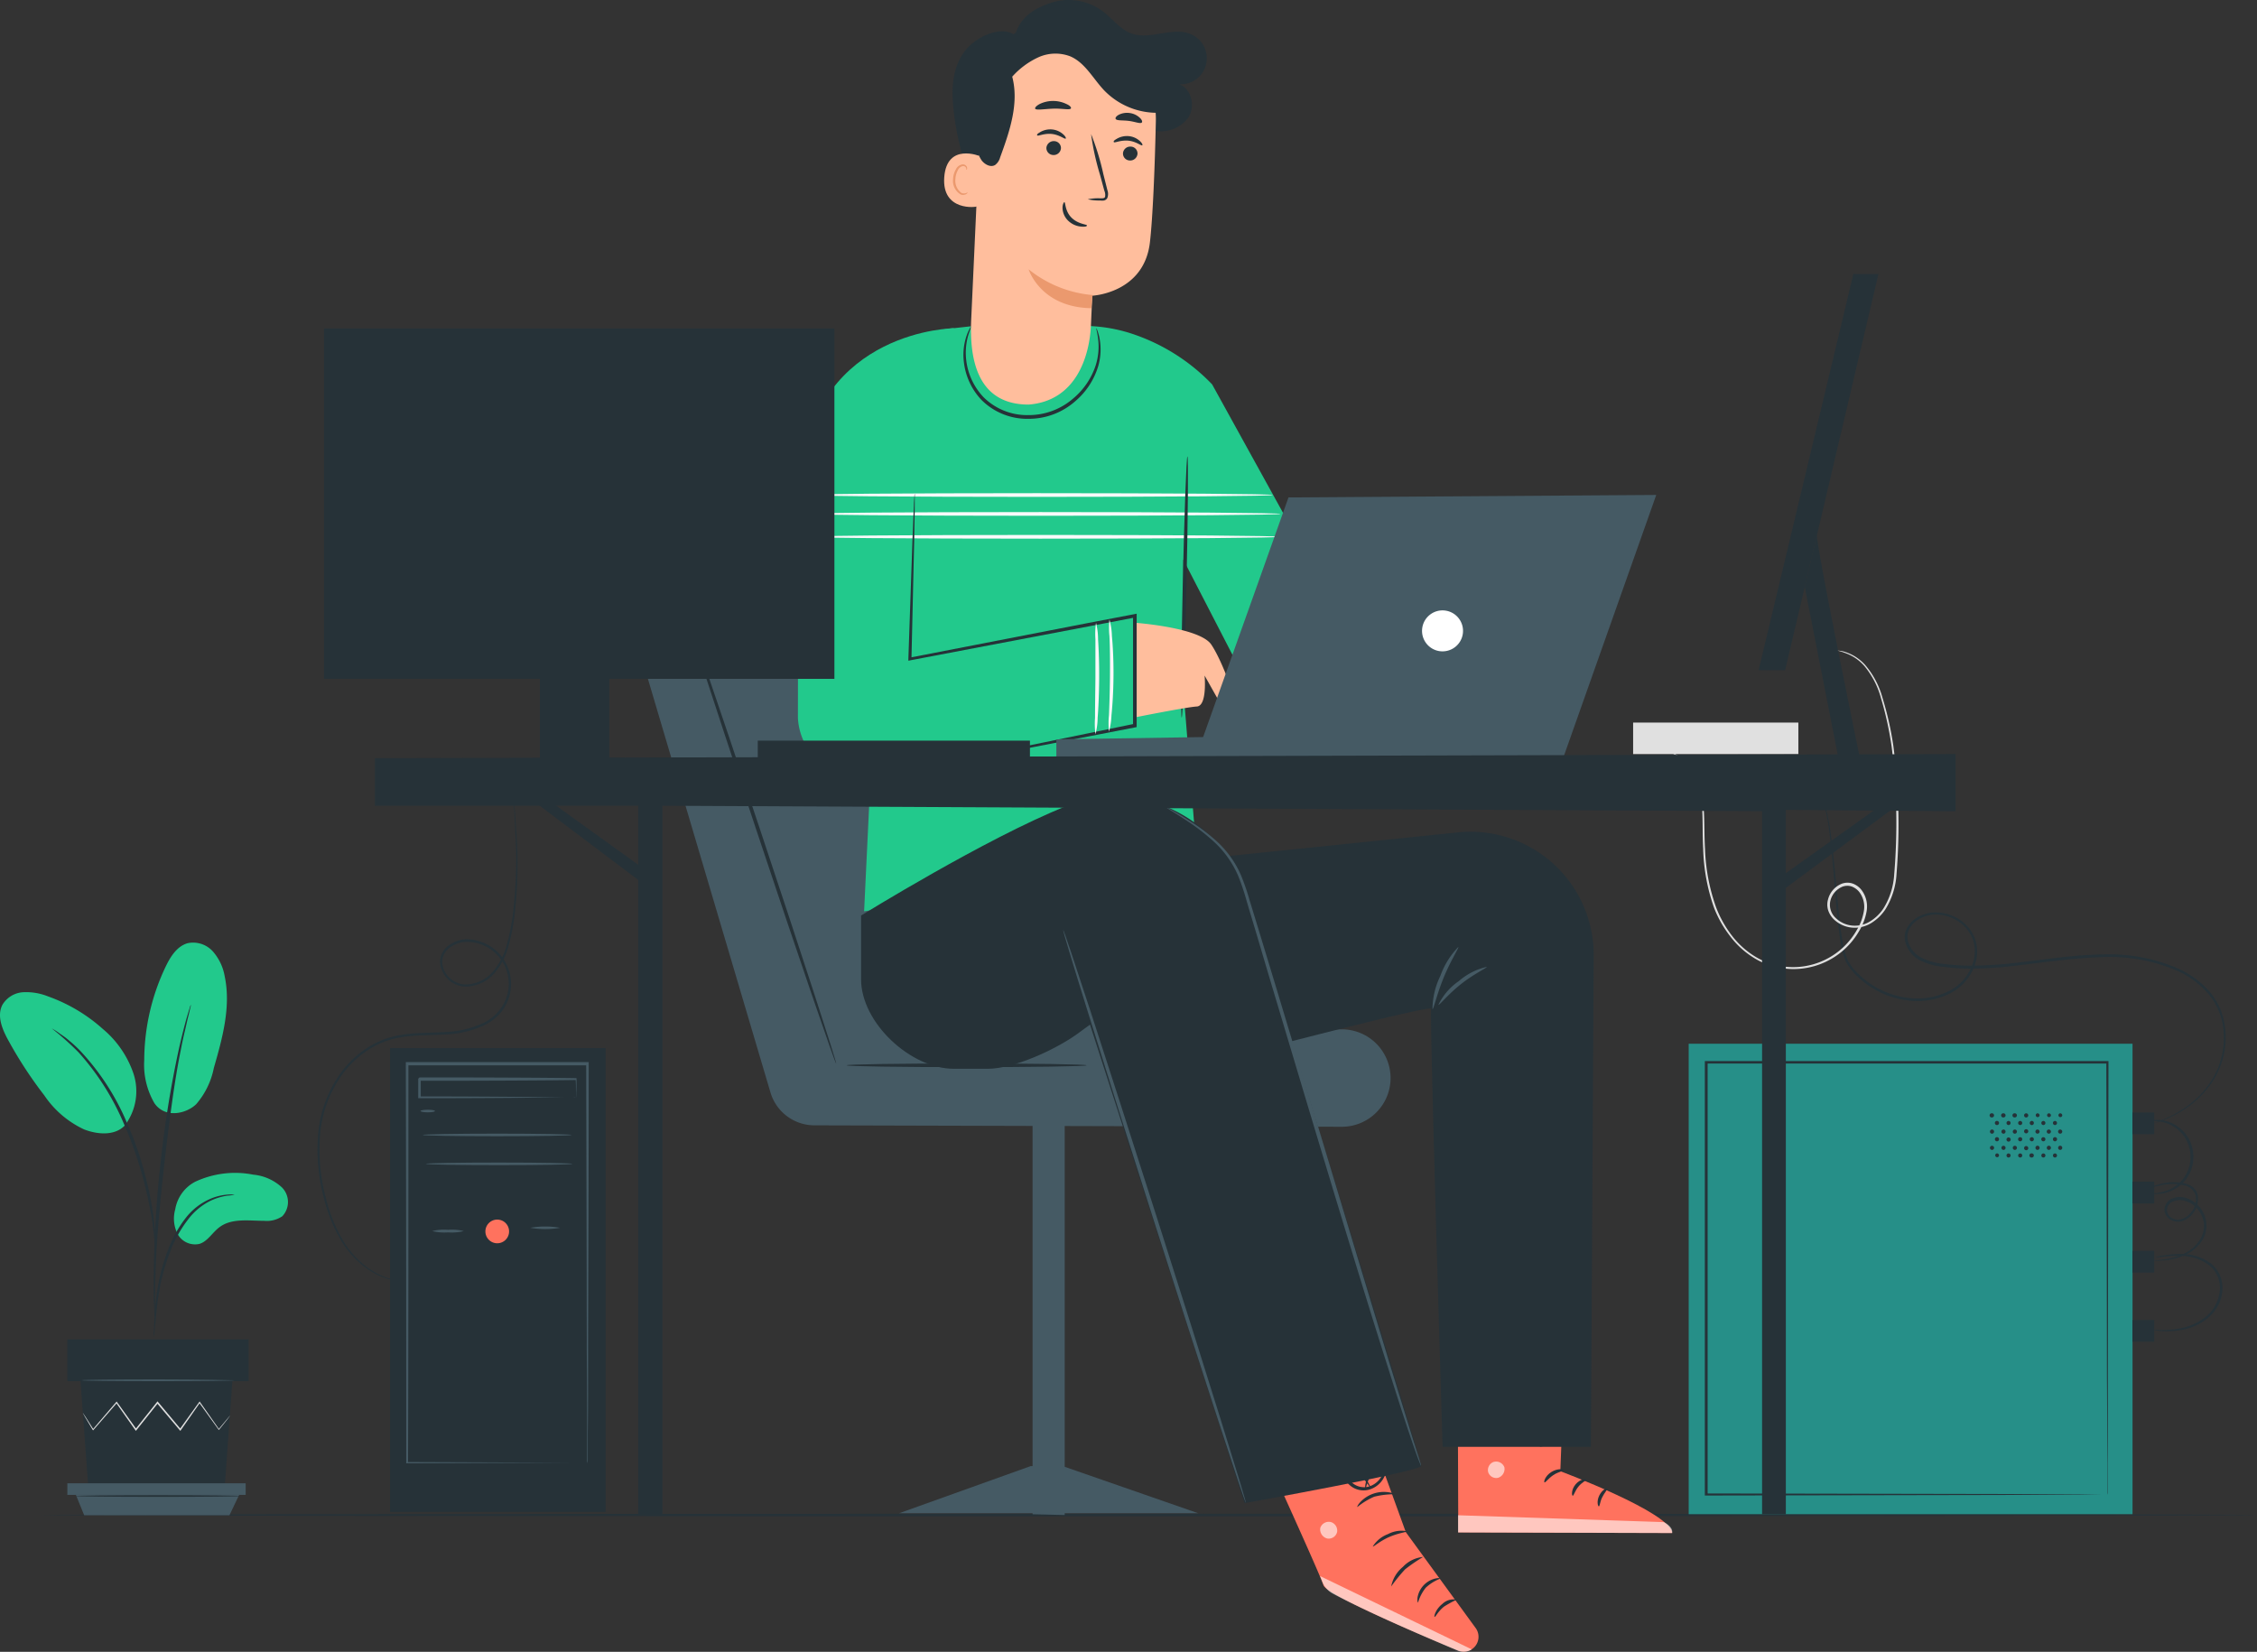 <svg id="Group_723" data-name="Group 723" xmlns="http://www.w3.org/2000/svg" xmlns:xlink="http://www.w3.org/1999/xlink" width="298.498" height="218.478" viewBox="0 0 298.498 218.478">
  <rect x="0" y="0" width="298.498" height="218.478" fill="#333333" stroke="none"/>
  <defs>
    <clipPath id="clip-path">
      <rect id="Rectangle_728" data-name="Rectangle 728" width="298.498" height="218.478" fill="none"/>
    </clipPath>
    <clipPath id="clip-path-3">
      <rect id="Rectangle_711" data-name="Rectangle 711" width="20.07" height="10.018" fill="none"/>
    </clipPath>
    <clipPath id="clip-path-4">
      <rect id="Rectangle_712" data-name="Rectangle 712" width="2.254" height="2.225" fill="none"/>
    </clipPath>
    <clipPath id="clip-path-5">
      <rect id="Rectangle_713" data-name="Rectangle 713" width="2.199" height="2.175" fill="none"/>
    </clipPath>
    <clipPath id="clip-path-6">
      <rect id="Rectangle_714" data-name="Rectangle 714" width="28.33" height="2.348" fill="none"/>
    </clipPath>
    <clipPath id="clip-path-7">
      <rect id="Rectangle_715" data-name="Rectangle 715" width="14.025" height="2.598" fill="none"/>
    </clipPath>
  </defs>
  <g id="Group_722" data-name="Group 722" clip-path="url(#clip-path)">
    <g id="Group_721" data-name="Group 721">
      <g id="Group_720" data-name="Group 720" clip-path="url(#clip-path)">
        <path id="Path_1643" data-name="Path 1643" d="M301.252,304.528c0,.092-65.637.171-146.595.171S8.05,304.62,8.05,304.528s65.624-.171,146.608-.171,146.595.072,146.595.171" transform="translate(-2.755 -104.146)" fill="#263238"/>
        <path id="Path_1644" data-name="Path 1644" d="M128.623,126.394,145.8,184.368a6.071,6.071,0,0,0,5.815,4.348l69.729.191a6.453,6.453,0,0,0,6.468-6.438c0-.117,0-.234-.009-.351a6.453,6.453,0,0,0-6.44-6.1H194.707l-21.353-59.486H135.977a7.669,7.669,0,0,0-7.354,9.867" transform="translate(-43.902 -39.874)" fill="#455a64"/>
        <path id="Path_1645" data-name="Path 1645" d="M201.953,214.07c0,.138-7.111.243-15.88.243s-15.873-.105-15.873-.243,7.1-.243,15.873-.243,15.88.105,15.88.243" transform="translate(-58.239 -73.168)" fill="#263238"/>
        <path id="Path_1646" data-name="Path 1646" d="M136.589,119.307c.125-.039,4.874,13.847,10.6,31.023s10.262,31.135,10.137,31.174-4.874-13.814-10.6-31.023-10.269-31.128-10.137-31.174" transform="translate(-46.737 -40.825)" fill="#263238"/>
        <path id="Path_1647" data-name="Path 1647" d="M211.849,277.807l-4.25-.1V226.267h4.25Z" transform="translate(-71.037 -77.425)" fill="#455a64"/>
        <path id="Path_1648" data-name="Path 1648" d="M180.77,301.017h39.555l-17.919-6.23h-4.25Z" transform="translate(-61.856 -100.871)" fill="#455a64"/>
        <path id="Path_1649" data-name="Path 1649" d="M165.56,85.768l6.545,32.7-1.171,24.5,43.995-7.315-1.723-21.445-.053-17.761,10.788,20.905,8.394-16.228L216.962,73.27A25.965,25.965,0,0,0,206.9,66.757a20.639,20.639,0,0,0-6.308-1.21,25.224,25.224,0,0,1-15.228,0c-.618.079-1.474.164-2.559.289h-.2a19.452,19.452,0,0,0-16.978,18.287Z" transform="translate(-56.652 -22.429)" fill="#22c98c"/>
        <path id="Path_1650" data-name="Path 1650" d="M181.076,66S163,66.135,160.763,85.225l-.3,14.012,15.564-.132Z" transform="translate(-54.907 -22.583)" fill="#22c98c"/>
        <path id="Path_1651" data-name="Path 1651" d="M224.416,103.2c0,.138-14.222.25-31.766.25s-31.74-.118-31.74-.25,14.215-.243,31.766-.243,31.74.112,31.74.243" transform="translate(-55.061 -35.23)" fill="#fafafa"/>
        <path id="Path_1652" data-name="Path 1652" d="M224.4,107.807c0,.132-14.222.243-31.766.243s-31.766-.112-31.766-.243,14.215-.25,31.766-.25,31.766.112,31.766.25" transform="translate(-55.047 -36.804)" fill="#fafafa"/>
        <path id="Path_1653" data-name="Path 1653" d="M223.4,99.4c0,.138-13.992.25-31.253.25s-31.24-.118-31.24-.25,13.992-.243,31.259-.243,31.233.105,31.233.243" transform="translate(-55.061 -33.93)" fill="#fafafa"/>
        <path id="Path_1654" data-name="Path 1654" d="M237.541,126.322c-.138,0-.079-7.743.132-17.281s.493-17.274.625-17.274.079,7.743-.132,17.281-.493,17.274-.625,17.274" transform="translate(-81.257 -31.401)" fill="#263238"/>
        <path id="Path_1655" data-name="Path 1655" d="M228.088,125.217s8.552.612,10.091,2.875,3.888,8.7,3,8.749a2.42,2.42,0,0,1-1.539-.48L237.3,132.2s.375,4.013-1.026,4.092-8.361,1.474-8.361,1.474Z" transform="translate(-77.987 -42.847)" fill="#ffbe9d"/>
        <path id="Path_1656" data-name="Path 1656" d="M160.453,110.481l-.033,22.043a8.373,8.373,0,0,0,10.144,7.729l34.476-7.1-.072-14.137-29.753,5.73-.395-14.965Z" transform="translate(-54.893 -37.564)" fill="#22c98c"/>
        <path id="Path_1657" data-name="Path 1657" d="M187.721,134.878a2.935,2.935,0,0,1,.454-.125l1.316-.3,5.065-1.072,17.965-3.69-.178.211V115.38l.289.243-6.065,1.164-23.681,4.506-.257.053v-.21c.224-6.578.414-12.025.546-15.893.079-1.881.138-3.375.184-4.44,0-.48.046-.868.066-1.164a1.792,1.792,0,0,1,.046-.4,3.144,3.144,0,0,1,0,.4v1.171c0,1.066-.039,2.559-.066,4.44-.092,3.875-.217,9.334-.368,15.893l-.25-.2,23.681-4.6,6.065-1.158.289-.059v15l-.178.033-17.991,3.486-5.092.954-1.349.237a2.262,2.262,0,0,1-.493.053" transform="translate(-62.493 -33.957)" fill="#263238"/>
        <path id="Path_1658" data-name="Path 1658" d="M211.28,65.781a1.649,1.649,0,0,1,.138.322,6.649,6.649,0,0,1,.27.974,7.955,7.955,0,0,1-.164,3.71,9.751,9.751,0,0,1-2.986,4.6,9.3,9.3,0,0,1-6.276,2.375,8.553,8.553,0,0,1-6.2-2.519,8.714,8.714,0,0,1-2.309-4.993,7.8,7.8,0,0,1,.434-3.69,5.117,5.117,0,0,1,.441-.908c.118-.2.184-.3.2-.289s-.211.441-.467,1.263a8.314,8.314,0,0,0-.27,3.579,8.552,8.552,0,0,0,2.289,4.723,8.17,8.17,0,0,0,5.881,2.342,8.96,8.96,0,0,0,5.973-2.217,9.624,9.624,0,0,0,2.96-4.381,8.331,8.331,0,0,0,.3-3.579c-.112-.842-.27-1.3-.217-1.316" transform="translate(-66.277 -22.367)" fill="#263238"/>
        <path id="Path_1659" data-name="Path 1659" d="M222.93,139.384a10.383,10.383,0,0,1,0-2.177c.053-1.316.118-3.184.132-5.223s0-3.888-.072-5.23a10.657,10.657,0,0,1,0-2.177,8.68,8.68,0,0,1,.329,2.158c.125,1.316.224,3.2.21,5.263s-.132,3.907-.27,5.263a8.938,8.938,0,0,1-.329,2.125" transform="translate(-76.263 -42.628)" fill="#fafafa"/>
        <path id="Path_1660" data-name="Path 1660" d="M220.2,139.976a10.77,10.77,0,0,1-.059-2.164c0-1.52.033-3.289.053-5.19V127.4a10.16,10.16,0,0,1,.079-2.158,8.769,8.769,0,0,1,.27,2.144c.086,1.316.158,3.177.145,5.21s-.092,3.875-.2,5.21a8.936,8.936,0,0,1-.289,2.164" transform="translate(-75.32 -42.857)" fill="#fafafa"/>
        <path id="Path_1661" data-name="Path 1661" d="M265.619,280.777l6.512,17.945,9.249,12.7a1.973,1.973,0,0,1-.462,2.752c-.027.02-.055.038-.084.057a1.973,1.973,0,0,1-1.783.151c-3.73-1.546-17.412-7.308-17.82-8.644-.467-1.552-9.3-20.853-9.3-20.853Z" transform="translate(-86.206 -96.077)" fill="#ff725e"/>
        <g id="Group_707" data-name="Group 707" transform="translate(174.585 208.461)" opacity="0.6">
          <g id="Group_706" data-name="Group 706">
            <g id="Group_705" data-name="Group 705" clip-path="url(#clip-path-3)">
              <path id="Path_1662" data-name="Path 1662" d="M285.47,326.593l-20.07-9.7.3.757a2.986,2.986,0,0,0,1.316,1.526c1.645.888,6.249,3.236,16.6,7.585a1.973,1.973,0,0,0,1.835-.171Z" transform="translate(-265.4 -316.897)" fill="#fff"/>
            </g>
          </g>
        </g>
        <g id="Group_710" data-name="Group 710" transform="translate(174.6 201.281)" opacity="0.6">
          <g id="Group_709" data-name="Group 709">
            <g id="Group_708" data-name="Group 708" clip-path="url(#clip-path-4)">
              <path id="Path_1663" data-name="Path 1663" d="M266.8,306.005a1.178,1.178,0,0,1,.862,1.316,1.138,1.138,0,0,1-1.316.868,1.243,1.243,0,0,1-.908-1.408,1.184,1.184,0,0,1,1.454-.75" transform="translate(-265.423 -305.983)" fill="#fff"/>
            </g>
          </g>
        </g>
        <path id="Path_1664" data-name="Path 1664" d="M285.048,320.539a5.862,5.862,0,0,1,1.026-1.973,6.077,6.077,0,0,1,1.895-1.191c-.02-.118-.283-.1-.724,0a3.131,3.131,0,0,0-2.256,2.46c-.059.434.013.7.059.7" transform="translate(-97.51 -108.572)" fill="#263238"/>
        <path id="Path_1665" data-name="Path 1665" d="M288.416,323.88c.112.046.46-.757,1.276-1.381a14.7,14.7,0,0,1,1.651-.895,2.154,2.154,0,0,0-1.908.566c-.921.724-1.131,1.7-1.02,1.71" transform="translate(-98.681 -110.025)" fill="#263238"/>
        <path id="Path_1666" data-name="Path 1666" d="M279.692,316.935a22.5,22.5,0,0,1,1.829-2.256,21.968,21.968,0,0,1,2.4-1.645,4.2,4.2,0,0,0-2.684,1.316,4.445,4.445,0,0,0-1.546,2.585" transform="translate(-95.7 -107.106)" fill="#263238"/>
        <path id="Path_1667" data-name="Path 1667" d="M276,309.85c.086.092.908-.7,2.171-1.25s2.394-.658,2.388-.756a3.858,3.858,0,0,0-2.559.375,4.015,4.015,0,0,0-2,1.631" transform="translate(-94.441 -105.31)" fill="#263238"/>
        <path id="Path_1668" data-name="Path 1668" d="M272.9,301.969a9.4,9.4,0,0,1,2.223-1.362,10.716,10.716,0,0,1,2.592-.322c.026-.118-.27-.2-.77-.276a4.276,4.276,0,0,0-3.618,1.263c-.355.382-.487.664-.428.7" transform="translate(-93.378 -102.646)" fill="#263238"/>
        <path id="Path_1669" data-name="Path 1669" d="M273.776,297.509a1.75,1.75,0,0,0-.243-.658,5,5,0,0,0-1.217-1.552,2.208,2.208,0,0,0-1.276-.658.789.789,0,0,0-.763.487,1.27,1.27,0,0,0,0,.908,2.763,2.763,0,0,0,3.217,1.526,3.2,3.2,0,0,0,2.329-2.7,1.119,1.119,0,0,0-.283-.881.783.783,0,0,0-.9-.092,2.741,2.741,0,0,0-.934,1.066,5.716,5.716,0,0,0-.658,1.855,1.619,1.619,0,0,0,0,.724,8.683,8.683,0,0,1,.96-2.421,2.572,2.572,0,0,1,.835-.908.408.408,0,0,1,.493.046.766.766,0,0,1,.158.585,2.867,2.867,0,0,1-2.046,2.322,2.388,2.388,0,0,1-2.723-1.237.914.914,0,0,1-.053-.658.428.428,0,0,1,.421-.27,2,2,0,0,1,1.085.526,7.321,7.321,0,0,1,1.6,1.993" transform="translate(-92.455 -100.527)" fill="#263238"/>
        <path id="Path_1670" data-name="Path 1670" d="M307.2,273.6l-.559,14.584s14.63,5.473,14.788,8.177l-28.286-.079-.079-22.754Z" transform="translate(-100.28 -93.596)" fill="#ff725e"/>
        <g id="Group_713" data-name="Group 713" transform="translate(196.78 193.313)" opacity="0.6">
          <g id="Group_712" data-name="Group 712">
            <g id="Group_711" data-name="Group 711" clip-path="url(#clip-path-5)">
              <path id="Path_1671" data-name="Path 1671" d="M299.963,293.894a1.157,1.157,0,0,0-.8,1.316,1.112,1.112,0,0,0,1.316.809,1.223,1.223,0,0,0,.842-1.4,1.164,1.164,0,0,0-1.447-.691" transform="translate(-299.141 -293.87)" fill="#fff"/>
            </g>
          </g>
        </g>
        <g id="Group_716" data-name="Group 716" transform="translate(192.833 200.415)" opacity="0.6">
          <g id="Group_715" data-name="Group 715">
            <g id="Group_714" data-name="Group 714" clip-path="url(#clip-path-6)">
              <path id="Path_1672" data-name="Path 1672" d="M293.14,306.936v-2.269l27.207.908s1.256.553,1.112,1.441Z" transform="translate(-293.14 -304.667)" fill="#fff"/>
            </g>
          </g>
        </g>
        <path id="Path_1673" data-name="Path 1673" d="M313.048,295.525c0,.138-.691.2-1.375.658s-1.046,1.026-1.171.967.079-.855.914-1.375,1.664-.375,1.631-.25" transform="translate(-106.237 -101.083)" fill="#263238"/>
        <path id="Path_1674" data-name="Path 1674" d="M317.931,297.438c.033.138-.566.368-1.039.954s-.605,1.2-.743,1.2-.224-.789.375-1.506,1.408-.776,1.408-.645" transform="translate(-108.146 -101.759)" fill="#263238"/>
        <path id="Path_1675" data-name="Path 1675" d="M321.365,301.639c-.125,0-.316-.658.046-1.414s1-1.059,1.059-.941-.342.52-.658,1.145-.309,1.2-.447,1.21" transform="translate(-109.91 -102.401)" fill="#263238"/>
        <path id="Path_1676" data-name="Path 1676" d="M312.5,290.275c-.059.125-.691-.066-1.474,0s-1.395.3-1.467.178.52-.612,1.441-.658,1.566.368,1.5.48" transform="translate(-105.923 -99.162)" fill="#263238"/>
        <g id="Group_719" data-name="Group 719" transform="translate(192.78 182.891)" opacity="0.3">
          <g id="Group_718" data-name="Group 718">
            <g id="Group_717" data-name="Group 717" clip-path="url(#clip-path-7)">
              <path id="Path_1677" data-name="Path 1677" d="M307.084,278.027l-.1,2.6-13.913-.164-.013-2.342Z" transform="translate(-293.06 -278.027)"/>
            </g>
          </g>
        </g>
        <path id="Path_1678" data-name="Path 1678" d="M311.883,284.86a2.753,2.753,0,0,1-1.421,0,6.661,6.661,0,0,1-1.48-.46,6.589,6.589,0,0,1-.816-.434,1.974,1.974,0,0,1-.428-.335.605.605,0,0,1-.059-.737.762.762,0,0,1,.605-.316,1.782,1.782,0,0,1,.533.079,5.486,5.486,0,0,1,.881.3,4.975,4.975,0,0,1,1.316.862c.658.612.881,1.125.835,1.158s-.382-.388-1.052-.895a5.5,5.5,0,0,0-1.263-.717,4.9,4.9,0,0,0-.809-.25c-.3-.086-.559-.086-.658.046s-.033.072,0,.158a1.469,1.469,0,0,0,.316.25,7.279,7.279,0,0,0,.75.428,7.961,7.961,0,0,0,1.368.526,9.078,9.078,0,0,1,1.381.336" transform="translate(-105.249 -96.693)" fill="#263238"/>
        <path id="Path_1679" data-name="Path 1679" d="M313.646,284.013a2.36,2.36,0,0,1-.368-1.375,4.732,4.732,0,0,1,.2-1.552,5.284,5.284,0,0,1,.362-.855,1.184,1.184,0,0,1,.908-.7.657.657,0,0,1,.592.395,2.036,2.036,0,0,1,.145.526,3.091,3.091,0,0,1,0,.954,3.291,3.291,0,0,1-.612,1.46c-.553.73-1.131.895-1.145.849a5.773,5.773,0,0,0,.862-1.039,3.17,3.17,0,0,0,.454-1.316,2.871,2.871,0,0,0,0-.822c-.039-.3-.151-.539-.263-.513a1.014,1.014,0,0,0-.5.467,4.962,4.962,0,0,0-.355.763,5.089,5.089,0,0,0-.276,1.414c-.066.809.079,1.322,0,1.349" transform="translate(-107.197 -95.649)" fill="#263238"/>
        <path id="Path_1680" data-name="Path 1680" d="M272.863,167.322c-16.728,1.73-38.9,4.006-38.9,4.006l3.026,27.227s32.575-8.611,32.345-7.894,1.513,57.927,1.513,57.927H290.46l.368-64.815a16.295,16.295,0,0,0-17.965-16.452" transform="translate(-80.057 -57.225)" fill="#263238"/>
        <path id="Path_1681" data-name="Path 1681" d="M173.12,175.886v8.44c0,5.749,6.545,11.841,12.288,11.841h4.447c3.5,0,8.986-2.552,11.841-4.6l1.7-1.243,20.432,63.289s23.372-4.19,23.372-4.927-15.827-51.836-23.135-75.55c-2.986-9.683-13.36-15.314-22.945-12.031-.322.112-.658.237-.98.368-10.5,4.2-27.017,14.419-27.017,14.419" transform="translate(-59.239 -54.804)" fill="#263238"/>
        <path id="Path_1682" data-name="Path 1682" d="M267.992,249.316a1.169,1.169,0,0,1-.1-.224c-.072-.178-.158-.4-.263-.658-.224-.6-.546-1.48-.928-2.631-.783-2.283-1.855-5.618-3.158-9.742-2.631-8.242-6.1-19.669-9.907-32.3-1.895-6.322-3.69-12.341-5.335-17.827-.816-2.737-1.585-5.341-2.309-7.782q-.553-1.828-1.053-3.519a30.976,30.976,0,0,0-1.066-3.2,13.152,13.152,0,0,0-3.289-4.677,28.206,28.206,0,0,0-3.46-2.69c-1-.658-1.8-1.164-2.342-1.493l-.612-.388a.125.125,0,1,1,.02-.039l.658.342c.559.3,1.375.77,2.394,1.421a26.215,26.215,0,0,1,3.539,2.631,13.248,13.248,0,0,1,3.434,4.736,30.941,30.941,0,0,1,1.105,3.23c.349,1.125.7,2.3,1.079,3.519l2.355,7.762c1.651,5.48,3.467,11.5,5.374,17.814,3.8,12.61,7.236,24.03,9.762,32.345l3.013,9.782.842,2.631c.086.283.151.507.21.691s.046.27.033.27" transform="translate(-80.06 -55.446)" fill="#455a64"/>
        <path id="Path_1683" data-name="Path 1683" d="M291.393,190.406c.118.079-.993,1.75-1.921,4.019s-1.349,4.23-1.493,4.2a10.226,10.226,0,0,1,1.039-4.394,10.77,10.77,0,0,1,2.375-3.829" transform="translate(-98.527 -65.152)" fill="#455a64"/>
        <path id="Path_1684" data-name="Path 1684" d="M295.579,194.4c.053.132-1.631.875-3.388,2.263s-2.888,2.842-3.006,2.756a8,8,0,0,1,2.7-3.138,8.529,8.529,0,0,1,3.69-1.881" transform="translate(-98.951 -66.515)" fill="#455a64"/>
        <path id="Path_1685" data-name="Path 1685" d="M237.917,262.777c-.125.039-5.644-16.893-12.328-37.824s-11.985-37.936-11.841-37.976,5.644,16.893,12.327,37.831,11.972,37.93,11.841,37.969" transform="translate(-73.14 -63.98)" fill="#455a64"/>
        <path id="Path_1686" data-name="Path 1686" d="M212.38,134.118l66.867.645,12.472-35.246-48.639.329L231.792,131.54l-19.412.3Z" transform="translate(-72.673 -34.053)" fill="#455a64"/>
        <path id="Path_1687" data-name="Path 1687" d="M288.235,128.121a2.71,2.71,0,1,1,3.06-2.308v.006a2.71,2.71,0,0,1-3.059,2.3" transform="translate(-97.83 -41.995)" fill="#fff"/>
        <path id="Path_1688" data-name="Path 1688" d="M199.779,4.668c.658-2.348,2.4-3.5,4.7-4.282A7.551,7.551,0,0,1,211.383,1.5c1.316.987,2.3,2.414,3.842,2.947,2.526.875,5.486-1.013,7.894.118a3.447,3.447,0,0,1-1.631,6.578c1.645.605,2.158,2.954,1.2,4.421a4.6,4.6,0,0,1-4.67,1.7,9.685,9.685,0,0,1-4.532-2.539c-1.316-1.171-2.473-2.5-3.868-3.565a7.5,7.5,0,0,0-4.842-1.776,6.884,6.884,0,0,0-5.466,4.046,17.368,17.368,0,0,0-1.434,6.927A28.448,28.448,0,0,1,197,27.409a.929.929,0,0,1-.474.658c-.388.118-.717-.289-.908-.658a34.871,34.871,0,0,1-3.98-12.966c-.27-2.631-.2-5.118,1.243-7.335s5.1-3.842,6.887-2.441" transform="translate(-65.532 0)" fill="#263238"/>
        <path id="Path_1689" data-name="Path 1689" d="M196.461,17.343l-1.217,26.615c-.2,4.526.421,11.222,7.591,11.222,6.223-.474,8.058-6.289,8.249-10.525.086-1.973.164-3.671.191-3.875,0,0,6.8-.329,7.6-7.012.382-3.23.658-9.953.789-16.031A12.545,12.545,0,0,0,208.479,4.956l-.658-.066c-7.019-.322-11.222,5.44-11.361,12.452" transform="translate(-66.799 -1.669)" fill="#ffbe9d"/>
        <path id="Path_1690" data-name="Path 1690" d="M215.26,57.554a15.629,15.629,0,0,1-8.46-3.407s1.546,5.032,8.288,5.144Z" transform="translate(-70.763 -18.528)" fill="#eb996e"/>
        <path id="Path_1691" data-name="Path 1691" d="M227.693,30.443a.96.96,0,0,1-1.026.868.915.915,0,0,1-.889-.939v-.028a.96.96,0,0,1,1.02-.868.914.914,0,0,1,.9.932c0,.012,0,.023,0,.035" transform="translate(-77.257 -10.085)" fill="#263238"/>
        <path id="Path_1692" data-name="Path 1692" d="M227.69,28.573c-.132.112-.8-.5-1.829-.605s-1.835.329-1.934.191.1-.276.454-.48a2.666,2.666,0,0,1,1.566-.309,2.513,2.513,0,0,1,1.434.658c.289.263.375.5.309.546" transform="translate(-76.615 -9.36)" fill="#263238"/>
        <path id="Path_1693" data-name="Path 1693" d="M212.3,29.343a.96.96,0,0,1-1.026.868.928.928,0,0,1-.895-.959v-.008a.974.974,0,0,1,1.026-.868.921.921,0,0,1,.9.946c0,.007,0,.014,0,.021" transform="translate(-71.988 -9.709)" fill="#263238"/>
        <path id="Path_1694" data-name="Path 1694" d="M212.29,27.232c-.132.112-.8-.5-1.829-.612s-1.835.329-1.934.191.1-.27.454-.474a2.635,2.635,0,0,1,1.566-.309,2.555,2.555,0,0,1,1.434.658c.289.257.375.493.309.546" transform="translate(-71.346 -8.901)" fill="#263238"/>
        <path id="Path_1695" data-name="Path 1695" d="M218.7,35.581a6.732,6.732,0,0,1,1.7-.125c.27,0,.52,0,.585-.2a1.415,1.415,0,0,0-.092-.8c-.184-.658-.368-1.355-.566-2.079a33.848,33.848,0,0,1-1.191-5.42,33.734,33.734,0,0,1,1.625,5.309c.184.73.362,1.427.526,2.092a1.491,1.491,0,0,1,0,1.046.658.658,0,0,1-.467.342,1.807,1.807,0,0,1-.454,0,6.994,6.994,0,0,1-1.671-.164" transform="translate(-74.835 -9.224)" fill="#263238"/>
        <path id="Path_1696" data-name="Path 1696" d="M213.867,40.657c.164,0,.053,1.125.921,2.019s2.072.895,2.066,1.053-.289.191-.8.151a2.815,2.815,0,0,1-1.73-.822,2.427,2.427,0,0,1-.7-1.684c.007-.467.184-.73.237-.717" transform="translate(-73.1 -13.912)" fill="#263238"/>
        <path id="Path_1697" data-name="Path 1697" d="M212.852,21.271c-.132.27-1.145,0-2.368.046s-2.23.243-2.368,0c-.053-.125.145-.368.566-.6a4.07,4.07,0,0,1,3.6,0c.421.184.625.428.566.553" transform="translate(-71.211 -6.945)" fill="#263238"/>
        <path id="Path_1698" data-name="Path 1698" d="M227.758,23.963c-.2.211-.888-.105-1.737-.211s-1.592,0-1.73-.27c-.066-.125.072-.349.414-.539a2.455,2.455,0,0,1,1.454-.23,2.414,2.414,0,0,1,1.316.618c.3.27.375.526.283.632" transform="translate(-76.743 -7.763)" fill="#263238"/>
        <path id="Path_1699" data-name="Path 1699" d="M194.636,31.243c-.112-.059-4.453-1.848-4.8,2.743s4.342,3.986,4.355,3.855.441-6.6.441-6.6" transform="translate(-64.954 -10.557)" fill="#ffbe9d"/>
        <path id="Path_1700" data-name="Path 1700" d="M193.539,36.753a1.457,1.457,0,0,1-.224.105.833.833,0,0,1-.6-.033,2.006,2.006,0,0,1-.789-1.848,2.66,2.66,0,0,1,.309-1.125.934.934,0,0,1,.658-.572.414.414,0,0,1,.454.257c.053.132,0,.224.039.23s.105-.066.086-.263a.486.486,0,0,0-.164-.3.594.594,0,0,0-.434-.151,1.138,1.138,0,0,0-.888.658,2.763,2.763,0,0,0-.368,1.256,2.085,2.085,0,0,0,1.02,2.072.855.855,0,0,0,.737-.072c.145-.105.178-.211.164-.217" transform="translate(-65.568 -11.311)" fill="#eb996e"/>
        <path id="Path_1701" data-name="Path 1701" d="M221.449,15.969a9.742,9.742,0,0,1-8.381-2.848c-1.48-1.552-2.526-3.671-4.5-4.519a5.488,5.488,0,0,0-4.217.125,10.523,10.523,0,0,0-3.46,2.565c.928,3.539-.342,7.236-1.6,10.676a1.835,1.835,0,0,1-.658,1c-.585.362-1.362-.053-1.783-.6a5.68,5.68,0,0,1-.921-3.111,18.878,18.878,0,0,1,.829-7.42,12.947,12.947,0,0,1,4.21-6.091,12.193,12.193,0,0,1,8.874-2.276,14.965,14.965,0,0,1,8.315,4.006,8.761,8.761,0,0,1,2.467,3.539" transform="translate(-67.02 -1.15)" fill="#263238"/>
        <path id="Path_1702" data-name="Path 1702" d="M37.772,237a12.437,12.437,0,0,1,7.683-.941,6.449,6.449,0,0,1,3.809,1.7,2.739,2.739,0,0,1,.039,3.8,3.656,3.656,0,0,1-2.4.605c-2.039,0-4.3-.382-5.92.849-.934.7-1.552,1.862-2.631,2.2a2.631,2.631,0,0,1-2.888-1.283,4.511,4.511,0,0,1-.322-3.289A5.052,5.052,0,0,1,37.772,237" transform="translate(-11.965 -80.694)" fill="#22c98c"/>
        <path id="Path_1703" data-name="Path 1703" d="M30.355,210.782c1.434,2.046,4.223,1.368,5.513.118a10.392,10.392,0,0,0,2.335-4.789c1.138-3.947,2.283-8.091,1.441-12.11a6.726,6.726,0,0,0-1.552-3.289,3.512,3.512,0,0,0-3.329-1.112c-1.4.375-2.276,1.75-2.908,3.059A28.86,28.86,0,0,0,29,205.046a10.113,10.113,0,0,0,1.355,5.736" transform="translate(-9.923 -64.854)" fill="#22c98c"/>
        <path id="Path_1704" data-name="Path 1704" d="M16.492,217.132a7.46,7.46,0,0,0,1.164-6.861,13.241,13.241,0,0,0-4.065-5.92,21.81,21.81,0,0,0-7.236-4.3,7.8,7.8,0,0,0-3.289-.553A3.434,3.434,0,0,0,.322,201.16c-.763,1.46-.033,3.23.763,4.677a55.475,55.475,0,0,0,4.776,7.308,12.952,12.952,0,0,0,5.263,4.5c2.191.835,4.447.737,5.6-.776" transform="translate(0 -68.263)" fill="#22c98c"/>
        <path id="Path_1705" data-name="Path 1705" d="M30.9,258.995a4.285,4.285,0,0,0,.132-.928c.066-.658.151-1.526.25-2.539a36.848,36.848,0,0,1,.566-3.723,29.127,29.127,0,0,1,1.355-4.4,16.273,16.273,0,0,1,2.25-3.947,8.368,8.368,0,0,1,2.835-2.4,7.654,7.654,0,0,1,2.388-.743,4.606,4.606,0,0,0,.928-.138,4.683,4.683,0,0,0-.941,0,7.124,7.124,0,0,0-2.493.658,8.275,8.275,0,0,0-2.993,2.375,15.951,15.951,0,0,0-2.3,4.052,26.81,26.81,0,0,0-1.316,4.473,31.6,31.6,0,0,0-.5,3.769c-.079,1.079-.105,1.973-.125,2.559a4.308,4.308,0,0,0-.033.934" transform="translate(-10.571 -82.175)" fill="#263238"/>
        <path id="Path_1706" data-name="Path 1706" d="M31.088,243.992a1.936,1.936,0,0,0,0-.428v-1.237c0-1.072,0-2.631.059-4.539.092-3.829.421-7.953,1.059-13.762.605-5.466,1.414-11.841,2.269-15.959.178-.941.362-1.789.539-2.526s.309-1.381.441-1.9.217-.888.289-1.2a1.736,1.736,0,0,0,.079-.421,1.566,1.566,0,0,0-.151.4c-.1.309-.217.7-.362,1.184s-.322,1.151-.507,1.888-.395,1.585-.6,2.519a141.821,141.821,0,0,0-2.381,14.807,149.728,149.728,0,0,0-.914,14.972c0,1.914,0,3.473.066,4.546,0,.5.059.908.079,1.23a1.638,1.638,0,0,0,.033.428" transform="translate(-10.577 -69.127)" fill="#263238"/>
        <path id="Path_1707" data-name="Path 1707" d="M24.092,235.4a8.447,8.447,0,0,0,0-1.316,34.536,34.536,0,0,0-.395-3.5,46.431,46.431,0,0,0-1.125-5.065,41.854,41.854,0,0,0-2.131-6.026,32.191,32.191,0,0,0-6.256-9.736,16.831,16.831,0,0,0-1.48-1.368,7.679,7.679,0,0,0-.658-.526l-.572-.395a8.1,8.1,0,0,0-1.085-.7,38.264,38.264,0,0,1,3.559,3.177,33.73,33.73,0,0,1,6.1,9.7,47.648,47.648,0,0,1,2.144,5.966c.559,1.875.928,3.592,1.21,5.039s.421,2.631.513,3.467a7.729,7.729,0,0,0,.178,1.276" transform="translate(-3.555 -70.752)" fill="#263238"/>
        <path id="Path_1708" data-name="Path 1708" d="M16.19,277.707l1.026,14.038H35.253l1.02-14.038Z" transform="translate(-5.54 -95.027)" fill="#263238"/>
        <rect id="Rectangle_716" data-name="Rectangle 716" width="23.977" height="5.532" transform="translate(8.907 177.148)" fill="#263238"/>
        <path id="Path_1709" data-name="Path 1709" d="M13.54,298.237v1.533H37.122v-1.533Z" transform="translate(-4.633 -102.052)" fill="#455a64"/>
        <path id="Path_1710" data-name="Path 1710" d="M16.355,303.264l-1.105-2.7h21.6l-1.289,2.7Z" transform="translate(-5.218 -102.849)" fill="#455a64"/>
        <path id="Path_1711" data-name="Path 1711" d="M36.1,283.688a1.35,1.35,0,0,1-.086.125l-.27.362-1.053,1.316-.046.059-.046-.059-2.579-3.572h.145l-2.539,3.638-.079.112-.092-.105c-.934-1.118-1.973-2.329-3.013-3.585h.171c-.046.066-.105.132-.164.2l-2.69,3.375-.092.112-.086-.118-2.539-3.6h.145l-3.131,3.6-.053.059-.046-.072c-.408-.691-.737-1.243-.98-1.645l-.25-.441-.079-.151a.6.6,0,0,1,.105.138l.283.421,1.026,1.618h-.1l3.085-3.6.072-.092.072.1,2.565,3.579H23.59l2.69-3.381.164-.211.086-.105.086.105,3.006,3.592h-.171l2.572-3.579.072-.105.072.105,2.526,3.6h-.112l1.1-1.316.289-.342c.086-.112.125-.151.132-.145" transform="translate(-5.697 -96.416)" fill="#e0e0e0"/>
        <path id="Path_1712" data-name="Path 1712" d="M36.608,277.469c0,.066-4.519.112-10.1.112s-10.091-.046-10.091-.112,4.519-.112,10.091-.112,10.1.112,10.1.112" transform="translate(-5.619 -94.907)" fill="#455a64"/>
        <path id="Path_1713" data-name="Path 1713" d="M37.078,300.739c0,.059-4.914.112-10.966.112s-10.972-.053-10.972-.112,4.914-.112,10.972-.112,10.966.053,10.966.112" transform="translate(-5.181 -102.869)" fill="#263238"/>
        <path id="Path_1714" data-name="Path 1714" d="M366.1,55.087,353.57,107.5h3.506l12.341-52.408Z" transform="translate(-120.985 -18.85)" fill="#263238"/>
        <path id="Path_1715" data-name="Path 1715" d="M364.458,107.527c-.224.96,5.677,29.529,5.677,29.529h-2.842l-4.453-22.642Z" transform="translate(-124.158 -36.794)" fill="#263238"/>
        <path id="Path_2155" data-name="Path 2155" d="M0,0H58.7V62.223H0Z" transform="translate(223.336 138.048)" fill="#268f88"/>
        <rect id="Rectangle_718" data-name="Rectangle 718" width="2.881" height="2.881" transform="translate(282.026 147.139)" fill="#263238"/>
        <rect id="Rectangle_719" data-name="Rectangle 719" width="2.881" height="2.881" transform="translate(282.026 156.289)" fill="#263238"/>
        <rect id="Rectangle_720" data-name="Rectangle 720" width="2.881" height="2.881" transform="translate(282.026 165.439)" fill="#263238"/>
        <rect id="Rectangle_721" data-name="Rectangle 721" width="2.881" height="2.881" transform="translate(282.026 174.589)" fill="#263238"/>
        <path id="Path_1716" data-name="Path 1716" d="M433.184,252.554a4.639,4.639,0,0,1,.881-.191,14.056,14.056,0,0,1,2.473-.237,6.637,6.637,0,0,1,3.565.941,4.118,4.118,0,0,1,1.973,3.947,4.968,4.968,0,0,1-.75,2.256,5.919,5.919,0,0,1-1.513,1.605,7.73,7.73,0,0,1-3.434,1.355,11.13,11.13,0,0,1-2.48.086,3.934,3.934,0,0,1-.9-.125,5.574,5.574,0,0,1,.9,0,13.132,13.132,0,0,0,2.44-.191,7.706,7.706,0,0,0,3.289-1.368,5.059,5.059,0,0,0,2.112-3.638,3.815,3.815,0,0,0-1.809-3.657,6.531,6.531,0,0,0-3.4-.96,17.089,17.089,0,0,0-2.447.125,4.446,4.446,0,0,1-.9.053" transform="translate(-148.165 -86.273)" fill="#263238"/>
        <path id="Path_1717" data-name="Path 1717" d="M432.19,238.516a1.2,1.2,0,0,1,.27-.164,5.959,5.959,0,0,1,.855-.342,6.728,6.728,0,0,1,3.375-.191,3.073,3.073,0,0,1,1.072.428,1.861,1.861,0,0,1,.756,1.026,3.125,3.125,0,0,1-1.875,3.519,1.914,1.914,0,0,1-1.585-.086,1.625,1.625,0,0,1-.914-1.381,1.657,1.657,0,0,1,.934-1.427,2.524,2.524,0,0,1,1.677-.178,3.567,3.567,0,0,1,1.467.7,3.949,3.949,0,0,1,1.46,2.631,3.671,3.671,0,0,1-.75,2.631,5.316,5.316,0,0,1-1.8,1.52,8.552,8.552,0,0,1-3.289.855c-.395.033-.7.046-.914.046a1.019,1.019,0,0,1-.322,0s.441-.059,1.224-.158a9.122,9.122,0,0,0,3.171-.934,5.161,5.161,0,0,0,1.691-1.48,3.427,3.427,0,0,0,.658-2.4,3.637,3.637,0,0,0-1.355-2.388,3.144,3.144,0,0,0-1.316-.625,2.244,2.244,0,0,0-1.454.145,1.2,1.2,0,0,0-.02,2.21,1.559,1.559,0,0,0,1.316.072,2.57,2.57,0,0,0,1.085-.789,2.67,2.67,0,0,0,.658-2.342,1.973,1.973,0,0,0-1.612-1.316,6.945,6.945,0,0,0-3.289.079c-.77.164-1.158.375-1.171.342" transform="translate(-147.888 -81.333)" fill="#263238"/>
        <path id="Path_1718" data-name="Path 1718" d="M432.23,225.309a1.555,1.555,0,0,1,.658-.118,4.6,4.6,0,0,1,1.763.217,4.972,4.972,0,0,1,2.191,1.48,4.838,4.838,0,0,1,1.138,3.026,4.9,4.9,0,0,1-.947,3.092,4.96,4.96,0,0,1-2.118,1.612,4.6,4.6,0,0,1-1.743.355,1.52,1.52,0,0,1-.658-.079,6.49,6.49,0,0,0,2.289-.493,4.931,4.931,0,0,0,1.941-1.579,4.8,4.8,0,0,0-.171-5.723,5.017,5.017,0,0,0-2.033-1.454,6.477,6.477,0,0,0-2.309-.335" transform="translate(-147.902 -77.052)" fill="#263238"/>
        <path id="Path_1719" data-name="Path 1719" d="M366,159.6a5.669,5.669,0,0,1,.493,1.164,22.228,22.228,0,0,1,.783,3.532c.243,1.552.447,3.467.658,5.684s.388,4.756.743,7.539c.092.691.2,1.4.349,2.118a9.338,9.338,0,0,0,.658,2.118,7.713,7.713,0,0,0,1.441,1.776,11.248,11.248,0,0,0,6.637,3.079,9.339,9.339,0,0,0,5.184-.895,6.281,6.281,0,0,0,3.348-4.21,4.836,4.836,0,0,0-.2-2.8,4.943,4.943,0,0,0-1.822-2.2,5.471,5.471,0,0,0-2.776-.921,4.389,4.389,0,0,0-2.809.822,3.079,3.079,0,0,0-.954,1.125,2.294,2.294,0,0,0-.184,1.434,3.466,3.466,0,0,0,1.822,2.316,8.387,8.387,0,0,0,3,.829,27.765,27.765,0,0,0,3.118.217,49.6,49.6,0,0,0,6.131-.342c4-.447,7.894-1.092,11.6-1.131a22.751,22.751,0,0,1,10.334,1.973A12.171,12.171,0,0,1,417.4,185.7a8.81,8.81,0,0,1,1.973,3.947,10.629,10.629,0,0,1-1.151,7.4,12.451,12.451,0,0,1-3.9,4.164,14.687,14.687,0,0,1-3.223,1.645,9.955,9.955,0,0,1-1.21.362l.3-.112c.2-.059.5-.171.881-.316a15.177,15.177,0,0,0,3.177-1.691,12.462,12.462,0,0,0,3.809-4.144,10.526,10.526,0,0,0,1.072-7.236,8.7,8.7,0,0,0-1.973-3.828,11.9,11.9,0,0,0-3.769-2.789,22.356,22.356,0,0,0-10.2-1.888c-3.684.086-7.552.691-11.571,1.145a47.531,47.531,0,0,1-6.17.355,28.473,28.473,0,0,1-3.158-.217,8.683,8.683,0,0,1-3.118-.868,3.82,3.82,0,0,1-1.973-2.552,2.663,2.663,0,0,1,.21-1.645,3.43,3.43,0,0,1,1.059-1.25,4.735,4.735,0,0,1,3.026-.895,5.858,5.858,0,0,1,2.954.987,5.262,5.262,0,0,1,1.941,2.355,5.184,5.184,0,0,1,.21,2.993,6.578,6.578,0,0,1-3.526,4.414,9.59,9.59,0,0,1-5.361.914,11.354,11.354,0,0,1-4.855-1.671,11.235,11.235,0,0,1-1.941-1.506,7.908,7.908,0,0,1-1.487-1.855,9.512,9.512,0,0,1-.658-2.191q-.21-1.085-.336-2.131c-.342-2.8-.507-5.328-.7-7.552s-.375-4.131-.592-5.684a23.845,23.845,0,0,0-.717-3.532,8.654,8.654,0,0,0-.309-.888A2.96,2.96,0,0,1,366,159.6" transform="translate(-125.239 -54.611)" fill="#263238"/>
        <path id="Path_1720" data-name="Path 1720" d="M395.977,270.7v-4.151c0-2.7,0-6.651-.039-11.657,0-10.019-.046-24.293-.079-41.37l.151.151H342.957l.171-.171v57.177l-.145-.145,38.443.072,10.782.039h2.881l-2.894.053-10.742.039-38.542.072h-.151v-57.46h53.382v.118c-.033,17.1-.059,31.424-.079,41.443,0,5,0,8.933-.039,11.624v3.835a1.2,1.2,0,0,1-.046.329" transform="translate(-117.287 -73.004)" fill="#263238"/>
        <path id="Path_1721" data-name="Path 1721" d="M400.6,224.115a.27.27,0,0,1-.263.276h-.007a.276.276,0,1,1-.085-.546.262.262,0,0,1,.085,0,.27.27,0,0,1,.27.27" transform="translate(-136.878 -76.595)" fill="#263238"/>
        <path id="Path_1722" data-name="Path 1722" d="M402.914,224.115a.27.27,0,0,1-.263.276h-.007a.276.276,0,1,1-.085-.546.262.262,0,0,1,.085,0,.27.27,0,0,1,.27.27" transform="translate(-137.669 -76.595)" fill="#263238"/>
        <path id="Path_1723" data-name="Path 1723" d="M405.194,224.115a.27.27,0,0,1-.263.276h-.007a.276.276,0,1,1-.085-.546.262.262,0,0,1,.085,0,.27.27,0,0,1,.27.27" transform="translate(-138.449 -76.595)" fill="#263238"/>
        <path id="Path_1724" data-name="Path 1724" d="M407.493,224.117a.276.276,0,1,1-.283-.27h.007a.276.276,0,0,1,.276.27" transform="translate(-139.248 -76.597)" fill="#263238"/>
        <path id="Path_1725" data-name="Path 1725" d="M409.795,224.117a.254.254,0,1,1-.276-.27.276.276,0,0,1,.276.27" transform="translate(-140.05 -76.597)" fill="#263238"/>
        <path id="Path_1726" data-name="Path 1726" d="M412.075,224.117a.254.254,0,1,1-.276-.27.276.276,0,0,1,.276.27" transform="translate(-140.83 -76.597)" fill="#263238"/>
        <path id="Path_1727" data-name="Path 1727" d="M414.355,224.117a.254.254,0,1,1-.276-.27.276.276,0,0,1,.276.27" transform="translate(-141.61 -76.597)" fill="#263238"/>
        <path id="Path_1728" data-name="Path 1728" d="M413.01,225.387a.27.27,0,1,1-.27.27.27.27,0,0,1,.27-.27" transform="translate(-141.232 -77.124)" fill="#263238"/>
        <path id="Path_1729" data-name="Path 1729" d="M410.68,225.387a.27.27,0,1,1-.27.27.27.27,0,0,1,.27-.27" transform="translate(-140.435 -77.124)" fill="#263238"/>
        <path id="Path_1730" data-name="Path 1730" d="M408.626,225.653a.273.273,0,0,1-.546.007v-.007a.276.276,0,0,1,.276-.276.27.27,0,0,1,.27.27v.007" transform="translate(-139.638 -77.12)" fill="#263238"/>
        <path id="Path_1731" data-name="Path 1731" d="M406.02,225.387a.27.27,0,1,1-.27.27.27.27,0,0,1,.27-.27" transform="translate(-138.841 -77.124)" fill="#263238"/>
        <path id="Path_1732" data-name="Path 1732" d="M403.68,225.387a.27.27,0,1,1-.27.27.27.27,0,0,1,.27-.27" transform="translate(-138.04 -77.124)" fill="#263238"/>
        <path id="Path_1733" data-name="Path 1733" d="M401.626,225.653a.27.27,0,0,1-.27.27h-.007a.273.273,0,0,1-.007-.546h.007A.276.276,0,0,1,401.626,225.653Z" transform="translate(-137.243 -77.12)" fill="#263238"/>
        <path id="Path_1734" data-name="Path 1734" d="M400.626,227.383a.273.273,0,0,1-.546.007v-.007a.276.276,0,0,1,.276-.276.27.27,0,0,1,.27.27v.007" transform="translate(-136.9 -77.712)" fill="#263238"/>
        <path id="Path_1735" data-name="Path 1735" d="M402.936,227.383a.273.273,0,0,1-.546.007v-.007a.276.276,0,0,1,.276-.276.27.27,0,0,1,.27.27v.007" transform="translate(-137.691 -77.712)" fill="#263238"/>
        <path id="Path_1736" data-name="Path 1736" d="M405.216,227.383a.273.273,0,0,1-.546.007v-.007a.276.276,0,0,1,.276-.276.27.27,0,0,1,.27.27v.007" transform="translate(-138.471 -77.712)" fill="#263238"/>
        <path id="Path_1737" data-name="Path 1737" d="M407.494,227.361a.277.277,0,1,1,0-.085.262.262,0,0,1,0,.085" transform="translate(-139.249 -77.69)" fill="#263238"/>
        <path id="Path_1738" data-name="Path 1738" d="M409.776,227.383a.27.27,0,0,1-.27.27H409.5a.273.273,0,0,1-.007-.546h.007A.276.276,0,0,1,409.776,227.383Z" transform="translate(-140.031 -77.712)" fill="#263238"/>
        <path id="Path_1739" data-name="Path 1739" d="M412.056,227.383a.27.27,0,0,1-.27.27h-.007a.273.273,0,0,1-.007-.546h.007A.276.276,0,0,1,412.056,227.383Z" transform="translate(-140.812 -77.712)" fill="#263238"/>
        <path id="Path_1740" data-name="Path 1740" d="M414.336,227.383a.27.27,0,0,1-.27.27h-.007a.273.273,0,0,1-.007-.546h.007A.276.276,0,0,1,414.336,227.383Z" transform="translate(-141.592 -77.712)" fill="#263238"/>
        <path id="Path_1741" data-name="Path 1741" d="M413.286,228.917a.276.276,0,0,1-.276.276.27.27,0,0,1-.27-.27v-.007a.273.273,0,0,1,.546-.007v.007" transform="translate(-141.232 -78.239)" fill="#263238"/>
        <path id="Path_1742" data-name="Path 1742" d="M410.946,228.917a.27.27,0,0,1-.263.276h-.007a.276.276,0,0,1-.276-.276.27.27,0,0,1,.27-.27h.007a.27.27,0,0,1,.27.27" transform="translate(-140.432 -78.239)" fill="#263238"/>
        <path id="Path_1743" data-name="Path 1743" d="M408.626,228.917a.27.27,0,0,1-.263.276h-.007a.276.276,0,0,1-.276-.276.27.27,0,0,1,.27-.27h.007a.27.27,0,0,1,.27.27" transform="translate(-139.638 -78.239)" fill="#263238"/>
        <path id="Path_1744" data-name="Path 1744" d="M406.286,228.917a.27.27,0,0,1-.263.276h-.007a.276.276,0,0,1-.276-.276.27.27,0,0,1,.27-.27h.007a.27.27,0,0,1,.27.27" transform="translate(-138.837 -78.239)" fill="#263238"/>
        <path id="Path_1745" data-name="Path 1745" d="M403.954,228.935a.276.276,0,1,1-.546.085.264.264,0,0,1,0-.085.276.276,0,0,1,.546,0" transform="translate(-138.038 -78.258)" fill="#263238"/>
        <path id="Path_1746" data-name="Path 1746" d="M401.626,228.917a.276.276,0,0,1-.276.276.27.27,0,0,1-.27-.27v-.007a.273.273,0,0,1,.546-.007v.007" transform="translate(-137.243 -78.239)" fill="#263238"/>
        <path id="Path_1747" data-name="Path 1747" d="M400.626,230.647a.27.27,0,0,1-.263.276h-.007a.276.276,0,0,1-.276-.276.27.27,0,0,1,.27-.27h.007a.27.27,0,0,1,.27.27" transform="translate(-136.9 -78.831)" fill="#263238"/>
        <path id="Path_1748" data-name="Path 1748" d="M402.936,230.647a.27.27,0,0,1-.263.276h-.007a.276.276,0,0,1-.276-.276.27.27,0,0,1,.27-.27h.007a.27.27,0,0,1,.27.27" transform="translate(-137.691 -78.831)" fill="#263238"/>
        <path id="Path_1749" data-name="Path 1749" d="M405.216,230.647a.27.27,0,0,1-.263.276h-.007a.276.276,0,0,1-.276-.276.27.27,0,0,1,.27-.27h.007a.27.27,0,0,1,.27.27" transform="translate(-138.471 -78.831)" fill="#263238"/>
        <path id="Path_1750" data-name="Path 1750" d="M407.494,230.665a.276.276,0,1,1-.546.085.261.261,0,0,1,0-.085.276.276,0,0,1,.546,0" transform="translate(-139.249 -78.85)" fill="#263238"/>
        <path id="Path_1751" data-name="Path 1751" d="M409.776,230.647a.276.276,0,0,1-.276.276.27.27,0,0,1-.27-.27v-.007a.273.273,0,0,1,.546-.007v.007" transform="translate(-140.031 -78.831)" fill="#263238"/>
        <path id="Path_1752" data-name="Path 1752" d="M412.056,230.647a.276.276,0,0,1-.276.276.27.27,0,0,1-.27-.27v-.007a.273.273,0,0,1,.546-.007v.007" transform="translate(-140.812 -78.831)" fill="#263238"/>
        <path id="Path_1753" data-name="Path 1753" d="M414.336,230.647a.276.276,0,0,1-.276.276.27.27,0,0,1-.27-.27v-.007a.273.273,0,0,1,.546-.007v.007" transform="translate(-141.592 -78.831)" fill="#263238"/>
        <path id="Path_1754" data-name="Path 1754" d="M413.01,231.917a.27.27,0,1,1-.27.27.27.27,0,0,1,.27-.27" transform="translate(-141.232 -79.358)" fill="#263238"/>
        <path id="Path_1755" data-name="Path 1755" d="M410.68,231.917a.27.27,0,1,1-.27.27.27.27,0,0,1,.27-.27" transform="translate(-140.435 -79.358)" fill="#263238"/>
        <path id="Path_1756" data-name="Path 1756" d="M408.6,232.181a.27.27,0,0,1-.27.27.276.276,0,1,1-.085-.546.262.262,0,0,1,.085,0,.27.27,0,0,1,.27.27v.007" transform="translate(-139.616 -79.353)" fill="#263238"/>
        <path id="Path_1757" data-name="Path 1757" d="M406.02,231.917a.27.27,0,1,1-.27.27.27.27,0,0,1,.27-.27" transform="translate(-138.841 -79.358)" fill="#263238"/>
        <path id="Path_1758" data-name="Path 1758" d="M403.68,231.917a.27.27,0,1,1-.27.27.27.27,0,0,1,.27-.27" transform="translate(-138.04 -79.358)" fill="#263238"/>
        <path id="Path_1759" data-name="Path 1759" d="M401.645,232.183a.254.254,0,1,1-.276-.276.276.276,0,0,1,.276.276" transform="translate(-137.261 -79.355)" fill="#263238"/>
        <path id="Path_1760" data-name="Path 1760" d="M357.348,130.817a3.439,3.439,0,0,1,1.066.191,5.976,5.976,0,0,1,2.592,1.691,11.283,11.283,0,0,1,2.3,4.342,43.055,43.055,0,0,1,1.441,6.361,80.266,80.266,0,0,1,.421,16.939,9.934,9.934,0,0,1-1.474,4.7,6.041,6.041,0,0,1-1.855,1.8,4.157,4.157,0,0,1-2.566.612,3.986,3.986,0,0,1-2.441-1.138,2.982,2.982,0,0,1-.717-1.191,2.523,2.523,0,0,1,0-1.414,3.033,3.033,0,0,1,1.835-2.072,2.163,2.163,0,0,1,1.454,0,2.594,2.594,0,0,1,1.158.875,3.592,3.592,0,0,1,.658,2.723,7.406,7.406,0,0,1-.954,2.592,10.018,10.018,0,0,1-13.485,3.907,11.444,11.444,0,0,1-3.552-3.059,14.983,14.983,0,0,1-2.191-3.835,25.34,25.34,0,0,1-1.441-7.762c-.125-2.414,0-4.6-.23-6.5a11.1,11.1,0,0,0-.612-2.565,7.341,7.341,0,0,0-1.1-1.921,5.535,5.535,0,0,0-2.447-1.809,7.827,7.827,0,0,0-1.046-.25,3.5,3.5,0,0,1,1.072.191A5.382,5.382,0,0,1,337.752,146a7.3,7.3,0,0,1,1.151,1.973,11.1,11.1,0,0,1,.658,2.631c.257,1.914.138,4.1.283,6.506a25.3,25.3,0,0,0,1.467,7.677,14.771,14.771,0,0,0,2.125,3.776,11.177,11.177,0,0,0,3.467,2.967,9.7,9.7,0,0,0,13.038-3.8,7.058,7.058,0,0,0,.908-2.467,3.237,3.237,0,0,0-.572-2.473,2.341,2.341,0,0,0-1.006-.763,1.817,1.817,0,0,0-1.224,0,2.7,2.7,0,0,0-1.618,1.835,2.362,2.362,0,0,0,.658,2.283,3.639,3.639,0,0,0,2.23,1.039,3.817,3.817,0,0,0,2.362-.559,5.7,5.7,0,0,0,1.756-1.7,9.64,9.64,0,0,0,1.427-4.546,81.464,81.464,0,0,0-.342-16.873,44.087,44.087,0,0,0-1.388-6.335,11.254,11.254,0,0,0-2.21-4.309,6,6,0,0,0-2.513-1.717,7.926,7.926,0,0,0-1.059-.329" transform="translate(-114.344 -44.763)" fill="#e0e0e0"/>
        <rect id="Rectangle_722" data-name="Rectangle 722" width="21.853" height="4.164" transform="translate(215.988 95.572)" fill="#e0e0e0"/>
        <rect id="Rectangle_723" data-name="Rectangle 723" width="28.503" height="61.355" transform="translate(51.593 138.62)" fill="#263238"/>
        <path id="Path_1761" data-name="Path 1761" d="M105.567,266.587V262.62c0-2.565,0-6.282-.046-10.959,0-9.354-.046-22.524-.079-37.844l.164.158H81.761l.171-.171c0,20.5,0,39.114-.046,52.77l-.125-.125,17.412.066,4.763.033H99.252l-17.491.066h-.118v-.125c0-13.656,0-32.273-.053-52.77v-.171h24.188v.164c0,15.367-.059,28.576-.079,37.956,0,4.657,0,8.367-.046,10.92v3.644a.946.946,0,0,1-.086.355" transform="translate(-27.919 -73.072)" fill="#455a64"/>
        <path id="Path_1762" data-name="Path 1762" d="M104.946,219.337v-.658c0-.428,0-1.026-.039-1.776l.072.072c-3.69.059-11.6.1-20.734.1l.171-.171v2.414l-.164-.171c5.8,0,10.953.039,14.682.072l4.414.046h1.2a2.177,2.177,0,0,1,.434,0,2.727,2.727,0,0,1-.388,0h-1.171l-4.368.046c-3.723.039-8.94.072-14.807.072H84.08V216.8l.178-.171c9.137,0,17.044.039,20.734.1h.026v.072c0,.77,0,1.375-.039,1.822a5.556,5.556,0,0,1-.033.717" transform="translate(-28.771 -74.126)" fill="#455a64"/>
        <path id="Path_1763" data-name="Path 1763" d="M86.454,223.3c0,.092-.428.171-.954.171s-.96-.079-.96-.171.428-.171.96-.171.954.072.954.171" transform="translate(-28.928 -76.35)" fill="#455a64"/>
        <path id="Path_1764" data-name="Path 1764" d="M104.695,228.108c0,.092-4.414.171-9.867.171s-9.867-.079-9.867-.171,4.407-.171,9.867-.171,9.867.079,9.867.171" transform="translate(-29.072 -77.996)" fill="#455a64"/>
        <path id="Path_1765" data-name="Path 1765" d="M105.009,233.918c0,.1-4.342.171-9.69.171s-9.69-.072-9.69-.171,4.335-.171,9.69-.171,9.69.079,9.69.171" transform="translate(-29.301 -79.984)" fill="#455a64"/>
        <path id="Path_1766" data-name="Path 1766" d="M99.156,245.217a1.566,1.566,0,1,1-1.566,1.566,1.566,1.566,0,0,1,1.566-1.566" transform="translate(-33.394 -83.909)" fill="#ff725e"/>
        <path id="Path_1767" data-name="Path 1767" d="M91.081,247.427a6.666,6.666,0,0,1-2.1.171,6.617,6.617,0,0,1-2.072-.171A6.4,6.4,0,0,1,89,247.255a6.467,6.467,0,0,1,2.079.171" transform="translate(-29.739 -84.599)" fill="#455a64"/>
        <path id="Path_1768" data-name="Path 1768" d="M110.557,246.768a11.472,11.472,0,0,1-3.947,0,11.47,11.47,0,0,1,3.947,0" transform="translate(-36.48 -84.375)" fill="#455a64"/>
        <path id="Path_1769" data-name="Path 1769" d="M74.408,224.376a6.1,6.1,0,0,1-1.066-.2,9.34,9.34,0,0,1-2.822-1.316,12.086,12.086,0,0,1-3.4-3.546,20.5,20.5,0,0,1-2.48-6.026,24.614,24.614,0,0,1-.756-7.848,16.116,16.116,0,0,1,2.993-8.512,13.422,13.422,0,0,1,3.572-3.394,12.451,12.451,0,0,1,2.3-1.138,12.755,12.755,0,0,1,2.539-.605c1.737-.243,3.513-.21,5.263-.316a13.1,13.1,0,0,0,5.2-1.2,5.841,5.841,0,0,0,3.236-3.947,5.545,5.545,0,0,0-5.539-6.776,3.949,3.949,0,0,0-2.2.816,2.382,2.382,0,0,0-.921,1.973,3.19,3.19,0,0,0,2.934,2.835,4.835,4.835,0,0,0,3.763-1.691,9.054,9.054,0,0,0,1.855-3.585,30.919,30.919,0,0,0,.756-3.69,60.828,60.828,0,0,0,.349-11.387c-.066-1.316-.118-2.375-.158-3.1a6.453,6.453,0,0,0-.039-.809,1.491,1.491,0,0,1,0-.276,1.5,1.5,0,0,1,.039.276c0,.2.039.46.072.8.053.71.138,1.75.217,3.1a57.986,57.986,0,0,1-.243,11.426,30.613,30.613,0,0,1-.743,3.73,9.33,9.33,0,0,1-1.862,3.69,5.1,5.1,0,0,1-3.993,1.8,3.486,3.486,0,0,1-3.23-3.118,2.717,2.717,0,0,1,1.033-2.25,4.2,4.2,0,0,1,2.375-.888,5.921,5.921,0,0,1,4.664,9.644,6.776,6.776,0,0,1-2.2,1.717,13.418,13.418,0,0,1-5.341,1.237c-1.8.105-3.565.072-5.263.3a12.776,12.776,0,0,0-2.473.585,11.71,11.71,0,0,0-2.23,1.105,13.243,13.243,0,0,0-3.5,3.289,15.893,15.893,0,0,0-2.96,8.341,24.618,24.618,0,0,0,.737,7.782,20.716,20.716,0,0,0,2.408,5.98,12.071,12.071,0,0,0,3.289,3.539,9.721,9.721,0,0,0,2.769,1.355c.335.1.6.158.776.2a1.217,1.217,0,0,1,.283.092" transform="translate(-21.842 -54.971)" fill="#263238"/>
        <rect id="Rectangle_724" data-name="Rectangle 724" width="67.492" height="46.35" transform="translate(42.863 43.44)" fill="#263238"/>
        <rect id="Rectangle_725" data-name="Rectangle 725" width="9.19" height="17.485" transform="translate(71.393 83.468)" fill="#263238"/>
        <path id="Path_1770" data-name="Path 1770" d="M75.37,152.163v6.289h34.825v93.713h3.2V158.452l145.437.717v93h3.144V159l22.445.178v-7.558Z" transform="translate(-25.79 -51.881)" fill="#263238"/>
        <path id="Path_1771" data-name="Path 1771" d="M108.569,160.147l13.729,9.887-1.191,1.145L107.26,160.753Z" transform="translate(-36.702 -54.8)" fill="#263238"/>
        <path id="Path_1772" data-name="Path 1772" d="M370.432,161.547,354.5,172.895l1.2,1.145,16.044-11.887Z" transform="translate(-121.304 -55.279)" fill="#263238"/>
        <rect id="Rectangle_726" data-name="Rectangle 726" width="35.996" height="2.651" transform="translate(100.218 97.96)" fill="#263238"/>
      </g>
    </g>
  </g>
</svg>
